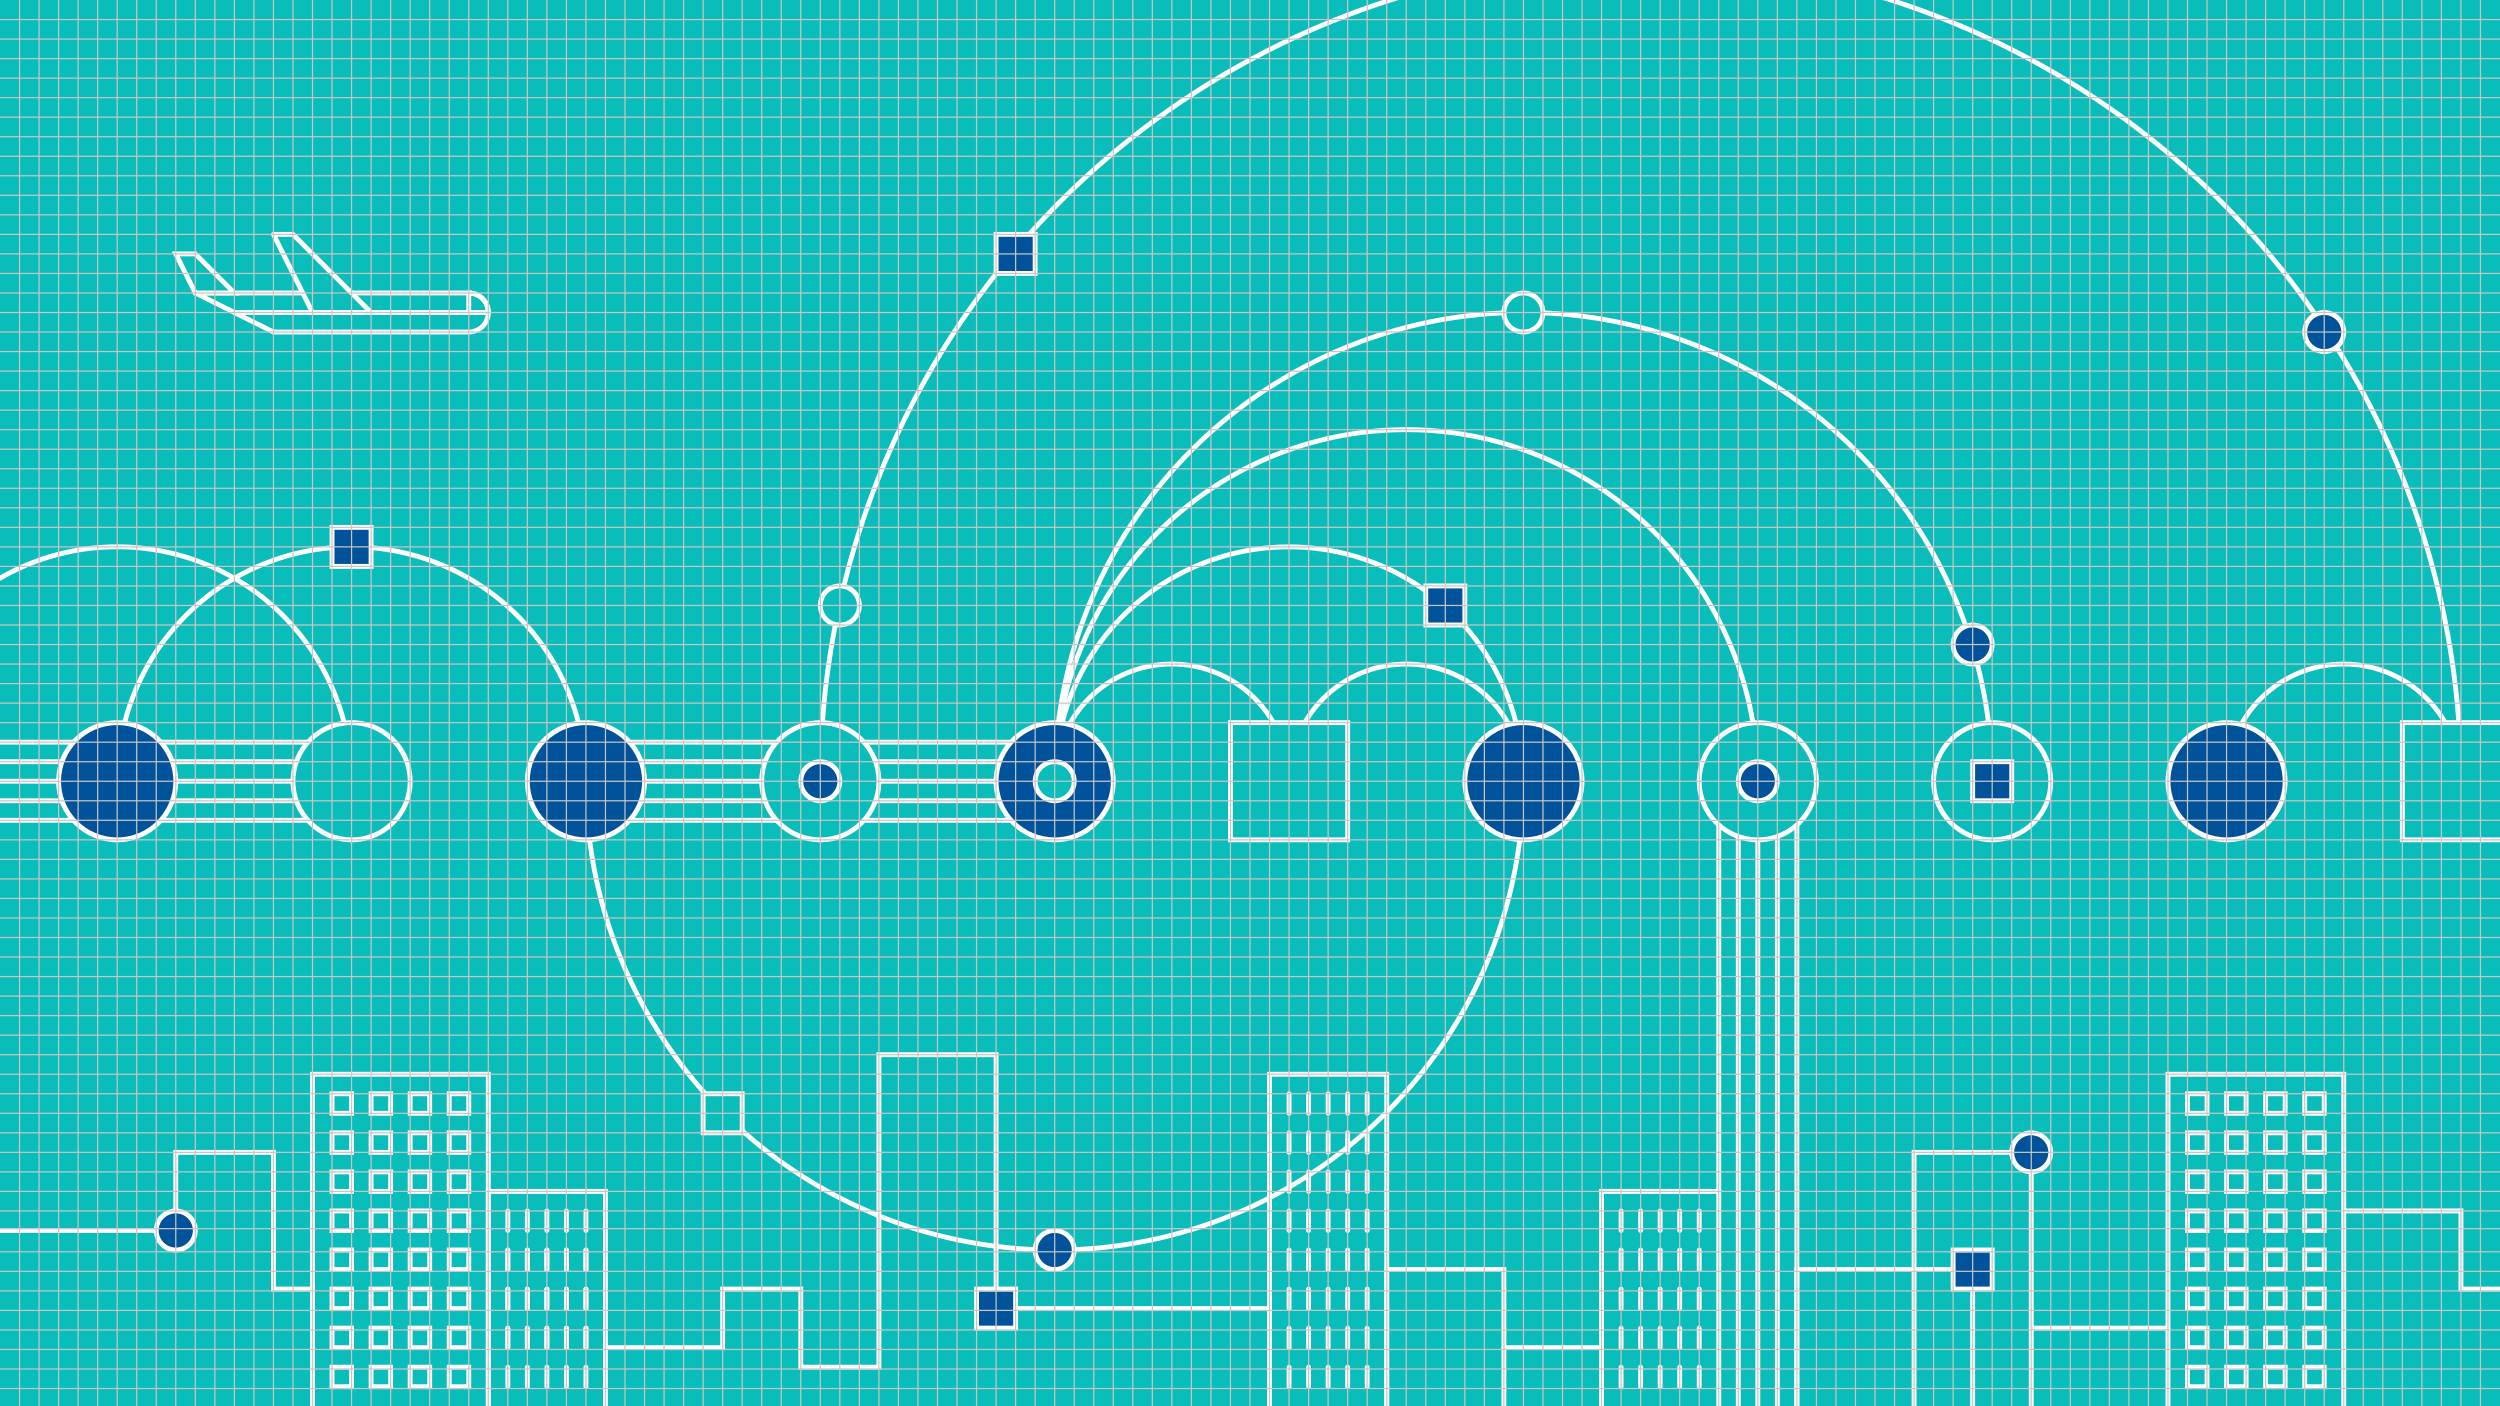 <svg xmlns="http://www.w3.org/2000/svg" viewBox="0 0 512 288"><defs><style>.cls-1{isolation:isolate}.cls-2,.cls-5,.cls-6{fill:#08bdba}.cls-3,.cls-7,.cls-9{fill:none}.cls-3,.cls-4,.cls-5,.cls-6,.cls-7{stroke:#fff;stroke-linecap:round}.cls-3,.cls-4,.cls-5,.cls-9{stroke-miterlimit:10}.cls-4{fill:#00539a}.cls-6,.cls-7{stroke-linejoin:round}.cls-8{mix-blend-mode:multiply}.cls-9{stroke:#cac5c4;stroke-width:.25px}</style></defs><title>grid</title><g class="cls-1"><g id="Background"><rect width="512" height="288" class="cls-2"/></g><g id="Art"><line x2="72" y1="160" y2="160" class="cls-3"/><line x2="72" y1="156" y2="156" class="cls-3"/><line x2="72" y1="152" y2="152" class="cls-3"/><line x2="72" y1="164" y2="164" class="cls-3"/><line x2="72" y1="168" y2="168" class="cls-3"/><line x1="116" x2="216" y1="160" y2="160" class="cls-3"/><line x1="116" x2="216" y1="156" y2="156" class="cls-3"/><line x1="116" x2="216" y1="152" y2="152" class="cls-3"/><line x1="116" x2="216" y1="164" y2="164" class="cls-3"/><line x1="116" x2="216" y1="168" y2="168" class="cls-3"/><line x1="360" x2="360" y1="160" y2="292" class="cls-3"/><line x1="364" x2="364" y1="160" y2="292" class="cls-3"/><line x1="368" x2="368" y1="160" y2="292" class="cls-3"/><line x1="356" x2="356" y1="160" y2="292" class="cls-3"/><line x1="352" x2="352" y1="160" y2="244" class="cls-3"/><path d="M120,160a48,48,0,0,0-96,0" class="cls-3"/><path d="M72,160A48,48,0,0,0,0,118.42" class="cls-3"/><path d="M312,160a24,24,0,0,0-48,0" class="cls-3"/><path d="M504,160a24,24,0,0,0-48,0" class="cls-3"/><path d="M408,160a96,96,0,0,0-192,0" class="cls-3"/><path d="M360,160a72,72,0,0,0-144,0" class="cls-3"/><path d="M312,160a48,48,0,0,0-96,0" class="cls-3"/><path d="M504,160a168,168,0,0,0-336,0" class="cls-3"/><path d="M264,160a24,24,0,0,0-48,0" class="cls-3"/><path d="M120,160a96,96,0,0,0,192,0" class="cls-3"/><circle cx="24" cy="160" r="12" class="cls-4"/><circle cx="72" cy="160" r="12" class="cls-5"/><circle cx="120" cy="160" r="12" class="cls-4"/><circle cx="168" cy="160" r="12" class="cls-5"/><circle cx="216" cy="160" r="12" class="cls-4"/><circle cx="216" cy="256" r="4" class="cls-4"/><circle cx="312" cy="64" r="4" class="cls-5"/><circle cx="476" cy="68" r="4" class="cls-4"/><circle cx="404" cy="132" r="4" class="cls-4"/><circle cx="312" cy="160" r="12" class="cls-4"/><circle cx="360" cy="160" r="12" class="cls-5"/><circle cx="408" cy="160" r="12" class="cls-5"/><circle cx="456" cy="160" r="12" class="cls-4"/><circle cx="360" cy="160" r="4" class="cls-4"/><circle cx="216" cy="160" r="4" class="cls-5"/><circle cx="168" cy="160" r="4" class="cls-4"/><circle cx="172" cy="124" r="4" class="cls-5"/><rect width="8" height="8" x="68" y="108" class="cls-4"/><rect width="8" height="8" x="204" y="48" class="cls-4"/><rect width="8" height="8" x="144" y="224" class="cls-5"/><rect width="8" height="8" x="292" y="120" class="cls-4"/><rect width="8" height="8" x="404" y="156" class="cls-4"/><rect width="24" height="24" x="252" y="148" class="cls-5"/><rect width="24" height="24" x="492" y="148" class="cls-5"/><rect width="24" height="48" x="328" y="244" class="cls-3"/><rect width="24" height="32" x="284" y="260" class="cls-3"/><rect width="24" height="72" x="260" y="220" class="cls-3"/><rect width="24" height="48" x="100" y="244" class="cls-3"/><rect width="24" height="56" x="392" y="236" class="cls-3"/><line x1="332" x2="332" y1="248" y2="252" class="cls-3"/><line x1="336" x2="336" y1="248" y2="252" class="cls-3"/><line x1="340" x2="340" y1="248" y2="252" class="cls-3"/><line x1="344" x2="344" y1="248" y2="252" class="cls-3"/><line x1="348" x2="348" y1="248" y2="252" class="cls-3"/><line x1="264" x2="264" y1="248" y2="252" class="cls-3"/><line x1="268" x2="268" y1="248" y2="252" class="cls-3"/><line x1="272" x2="272" y1="248" y2="252" class="cls-3"/><line x1="276" x2="276" y1="248" y2="252" class="cls-3"/><line x1="280" x2="280" y1="248" y2="252" class="cls-3"/><line x1="264" x2="264" y1="240" y2="244" class="cls-3"/><line x1="268" x2="268" y1="240" y2="244" class="cls-3"/><line x1="272" x2="272" y1="240" y2="244" class="cls-3"/><line x1="276" x2="276" y1="240" y2="244" class="cls-3"/><line x1="280" x2="280" y1="240" y2="244" class="cls-3"/><line x1="264" x2="264" y1="232" y2="236" class="cls-3"/><line x1="268" x2="268" y1="232" y2="236" class="cls-3"/><line x1="272" x2="272" y1="232" y2="236" class="cls-3"/><line x1="276" x2="276" y1="232" y2="236" class="cls-3"/><line x1="280" x2="280" y1="232" y2="236" class="cls-3"/><line x1="264" x2="264" y1="224" y2="228" class="cls-3"/><line x1="268" x2="268" y1="224" y2="228" class="cls-3"/><line x1="272" x2="272" y1="224" y2="228" class="cls-3"/><line x1="276" x2="276" y1="224" y2="228" class="cls-3"/><line x1="280" x2="280" y1="224" y2="228" class="cls-3"/><line x1="264" x2="264" y1="280" y2="284" class="cls-3"/><line x1="268" x2="268" y1="280" y2="284" class="cls-3"/><line x1="272" x2="272" y1="280" y2="284" class="cls-3"/><line x1="276" x2="276" y1="280" y2="284" class="cls-3"/><line x1="280" x2="280" y1="280" y2="284" class="cls-3"/><line x1="264" x2="264" y1="272" y2="276" class="cls-3"/><line x1="268" x2="268" y1="272" y2="276" class="cls-3"/><line x1="272" x2="272" y1="272" y2="276" class="cls-3"/><line x1="276" x2="276" y1="272" y2="276" class="cls-3"/><line x1="280" x2="280" y1="272" y2="276" class="cls-3"/><line x1="264" x2="264" y1="264" y2="268" class="cls-3"/><line x1="268" x2="268" y1="264" y2="268" class="cls-3"/><line x1="272" x2="272" y1="264" y2="268" class="cls-3"/><line x1="276" x2="276" y1="264" y2="268" class="cls-3"/><line x1="280" x2="280" y1="264" y2="268" class="cls-3"/><line x1="264" x2="264" y1="256" y2="260" class="cls-3"/><line x1="268" x2="268" y1="256" y2="260" class="cls-3"/><line x1="272" x2="272" y1="256" y2="260" class="cls-3"/><line x1="276" x2="276" y1="256" y2="260" class="cls-3"/><line x1="280" x2="280" y1="256" y2="260" class="cls-3"/><line x1="104" x2="104" y1="280" y2="284" class="cls-3"/><line x1="108" x2="108" y1="280" y2="284" class="cls-3"/><line x1="112" x2="112" y1="280" y2="284" class="cls-3"/><line x1="116" x2="116" y1="280" y2="284" class="cls-3"/><line x1="120" x2="120" y1="280" y2="284" class="cls-3"/><line x1="104" x2="104" y1="272" y2="276" class="cls-3"/><line x1="108" x2="108" y1="272" y2="276" class="cls-3"/><line x1="112" x2="112" y1="272" y2="276" class="cls-3"/><line x1="116" x2="116" y1="272" y2="276" class="cls-3"/><line x1="120" x2="120" y1="272" y2="276" class="cls-3"/><line x1="104" x2="104" y1="264" y2="268" class="cls-3"/><line x1="108" x2="108" y1="264" y2="268" class="cls-3"/><line x1="112" x2="112" y1="264" y2="268" class="cls-3"/><line x1="116" x2="116" y1="264" y2="268" class="cls-3"/><line x1="120" x2="120" y1="264" y2="268" class="cls-3"/><line x1="104" x2="104" y1="256" y2="260" class="cls-3"/><line x1="108" x2="108" y1="256" y2="260" class="cls-3"/><line x1="112" x2="112" y1="256" y2="260" class="cls-3"/><line x1="116" x2="116" y1="256" y2="260" class="cls-3"/><line x1="120" x2="120" y1="256" y2="260" class="cls-3"/><line x1="104" x2="104" y1="272" y2="276" class="cls-3"/><line x1="108" x2="108" y1="272" y2="276" class="cls-3"/><line x1="112" x2="112" y1="272" y2="276" class="cls-3"/><line x1="116" x2="116" y1="272" y2="276" class="cls-3"/><line x1="120" x2="120" y1="272" y2="276" class="cls-3"/><line x1="104" x2="104" y1="264" y2="268" class="cls-3"/><line x1="108" x2="108" y1="264" y2="268" class="cls-3"/><line x1="112" x2="112" y1="264" y2="268" class="cls-3"/><line x1="116" x2="116" y1="264" y2="268" class="cls-3"/><line x1="120" x2="120" y1="264" y2="268" class="cls-3"/><line x1="104" x2="104" y1="256" y2="260" class="cls-3"/><line x1="108" x2="108" y1="256" y2="260" class="cls-3"/><line x1="112" x2="112" y1="256" y2="260" class="cls-3"/><line x1="116" x2="116" y1="256" y2="260" class="cls-3"/><line x1="120" x2="120" y1="256" y2="260" class="cls-3"/><line x1="104" x2="104" y1="248" y2="252" class="cls-3"/><line x1="108" x2="108" y1="248" y2="252" class="cls-3"/><line x1="112" x2="112" y1="248" y2="252" class="cls-3"/><line x1="116" x2="116" y1="248" y2="252" class="cls-3"/><line x1="120" x2="120" y1="248" y2="252" class="cls-3"/><line x1="332" x2="332" y1="256" y2="260" class="cls-3"/><line x1="336" x2="336" y1="256" y2="260" class="cls-3"/><line x1="340" x2="340" y1="256" y2="260" class="cls-3"/><line x1="344" x2="344" y1="256" y2="260" class="cls-3"/><line x1="348" x2="348" y1="256" y2="260" class="cls-3"/><line x1="332" x2="332" y1="264" y2="268" class="cls-3"/><line x1="336" x2="336" y1="264" y2="268" class="cls-3"/><line x1="340" x2="340" y1="264" y2="268" class="cls-3"/><line x1="344" x2="344" y1="264" y2="268" class="cls-3"/><line x1="348" x2="348" y1="264" y2="268" class="cls-3"/><line x1="332" x2="332" y1="272" y2="276" class="cls-3"/><line x1="336" x2="336" y1="272" y2="276" class="cls-3"/><line x1="340" x2="340" y1="272" y2="276" class="cls-3"/><line x1="344" x2="344" y1="272" y2="276" class="cls-3"/><line x1="348" x2="348" y1="272" y2="276" class="cls-3"/><line x1="332" x2="332" y1="280" y2="284" class="cls-3"/><line x1="336" x2="336" y1="280" y2="284" class="cls-3"/><line x1="340" x2="340" y1="280" y2="284" class="cls-3"/><line x1="344" x2="344" y1="280" y2="284" class="cls-3"/><line x1="348" x2="348" y1="280" y2="284" class="cls-3"/><rect width="36" height="72" x="64" y="220" class="cls-3"/><rect width="4" height="4" x="84" y="224" class="cls-3"/><rect width="4" height="4" x="76" y="224" class="cls-3"/><rect width="4" height="4" x="68" y="224" class="cls-3"/><rect width="4" height="4" x="92" y="224" class="cls-3"/><rect width="4" height="4" x="84" y="232" class="cls-3"/><rect width="4" height="4" x="76" y="232" class="cls-3"/><rect width="4" height="4" x="68" y="232" class="cls-3"/><rect width="4" height="4" x="92" y="232" class="cls-3"/><rect width="4" height="4" x="84" y="240" class="cls-3"/><rect width="4" height="4" x="76" y="240" class="cls-3"/><rect width="4" height="4" x="68" y="240" class="cls-3"/><rect width="4" height="4" x="92" y="240" class="cls-3"/><rect width="4" height="4" x="84" y="248" class="cls-3"/><rect width="4" height="4" x="76" y="248" class="cls-3"/><rect width="4" height="4" x="68" y="248" class="cls-3"/><rect width="4" height="4" x="92" y="248" class="cls-3"/><rect width="4" height="4" x="84" y="256" class="cls-3"/><rect width="4" height="4" x="76" y="256" class="cls-3"/><rect width="4" height="4" x="68" y="256" class="cls-3"/><rect width="4" height="4" x="92" y="256" class="cls-3"/><rect width="4" height="4" x="84" y="264" class="cls-3"/><rect width="4" height="4" x="76" y="264" class="cls-3"/><rect width="4" height="4" x="68" y="264" class="cls-3"/><rect width="4" height="4" x="92" y="264" class="cls-3"/><rect width="4" height="4" x="84" y="272" class="cls-3"/><rect width="4" height="4" x="76" y="272" class="cls-3"/><rect width="4" height="4" x="68" y="272" class="cls-3"/><rect width="4" height="4" x="92" y="272" class="cls-3"/><rect width="4" height="4" x="84" y="280" class="cls-3"/><rect width="4" height="4" x="76" y="280" class="cls-3"/><rect width="4" height="4" x="68" y="280" class="cls-3"/><rect width="4" height="4" x="92" y="280" class="cls-3"/><rect width="36" height="72" x="444" y="220" class="cls-3"/><rect width="4" height="4" x="464" y="224" class="cls-3"/><rect width="4" height="4" x="456" y="224" class="cls-3"/><rect width="4" height="4" x="448" y="224" class="cls-3"/><rect width="4" height="4" x="472" y="224" class="cls-3"/><rect width="4" height="4" x="464" y="232" class="cls-3"/><rect width="4" height="4" x="456" y="232" class="cls-3"/><rect width="4" height="4" x="448" y="232" class="cls-3"/><rect width="4" height="4" x="472" y="232" class="cls-3"/><rect width="4" height="4" x="464" y="240" class="cls-3"/><rect width="4" height="4" x="456" y="240" class="cls-3"/><rect width="4" height="4" x="448" y="240" class="cls-3"/><rect width="4" height="4" x="472" y="240" class="cls-3"/><rect width="4" height="4" x="464" y="248" class="cls-3"/><rect width="4" height="4" x="456" y="248" class="cls-3"/><rect width="4" height="4" x="448" y="248" class="cls-3"/><rect width="4" height="4" x="472" y="248" class="cls-3"/><rect width="4" height="4" x="464" y="256" class="cls-3"/><rect width="4" height="4" x="456" y="256" class="cls-3"/><rect width="4" height="4" x="448" y="256" class="cls-3"/><rect width="4" height="4" x="472" y="256" class="cls-3"/><rect width="4" height="4" x="464" y="264" class="cls-3"/><rect width="4" height="4" x="456" y="264" class="cls-3"/><rect width="4" height="4" x="448" y="264" class="cls-3"/><rect width="4" height="4" x="472" y="264" class="cls-3"/><rect width="4" height="4" x="464" y="272" class="cls-3"/><rect width="4" height="4" x="456" y="272" class="cls-3"/><rect width="4" height="4" x="448" y="272" class="cls-3"/><rect width="4" height="4" x="472" y="272" class="cls-3"/><rect width="4" height="4" x="464" y="280" class="cls-3"/><rect width="4" height="4" x="456" y="280" class="cls-3"/><rect width="4" height="4" x="448" y="280" class="cls-3"/><rect width="4" height="4" x="472" y="280" class="cls-3"/><polyline points="124 276 148 276 148 264 164 264 164 280 180 280 180 216 204 216 204 268 260 268" class="cls-3"/><polyline points="0 252 36 252 36 236 56 236 56 264 64 264" class="cls-3"/><line x1="308" x2="328" y1="276" y2="276" class="cls-3"/><line x1="416" x2="444" y1="272" y2="272" class="cls-3"/><polyline points="480 248 504 248 504 264 512 264" class="cls-3"/><rect width="36" height="32" x="368" y="260" class="cls-3"/><circle cx="416" cy="236" r="4" class="cls-4"/><circle cx="36" cy="252" r="4" class="cls-4"/><rect width="8" height="8" x="200" y="264" class="cls-4"/><rect width="8" height="8" x="400" y="256" class="cls-4"/><path d="M96,60H40l16,8H96a4,4,0,0,0,0-8Z" class="cls-6"/><polygon points="48 60 40 60 36 52 40 52 48 60" class="cls-5"/><polygon points="60 48 56 48 64 64 76 64 60 48" class="cls-6"/><line x1="48" x2="96" y1="64" y2="64" class="cls-7"/><path d="M96,60v4h4A4,4,0,0,0,96,60Z" class="cls-7"/></g><g id="Grid"><g class="cls-8"><line x1="4" x2="4" y2="288" class="cls-9"/><line x1="12" x2="12" y2="288" class="cls-9"/><line x1="20" x2="20" y2="288" class="cls-9"/><line x1="28" x2="28" y2="288" class="cls-9"/><line x1="36" x2="36" y2="288" class="cls-9"/><line x1="44" x2="44" y2="288" class="cls-9"/><line x1="52" x2="52" y2="288" class="cls-9"/><line x1="60" x2="60" y2="288" class="cls-9"/><line x1="68" x2="68" y2="288" class="cls-9"/><line x1="76" x2="76" y2="288" class="cls-9"/><line x1="84" x2="84" y2="288" class="cls-9"/><line x1="92" x2="92" y2="288" class="cls-9"/><line x1="100" x2="100" y2="288" class="cls-9"/><line x1="108" x2="108" y2="288" class="cls-9"/><line x1="116" x2="116" y2="288" class="cls-9"/><line x1="124" x2="124" y2="288" class="cls-9"/><line x1="132" x2="132" y2="288" class="cls-9"/><line x1="140" x2="140" y2="288" class="cls-9"/><line x1="148" x2="148" y2="288" class="cls-9"/><line x1="156" x2="156" y2="288" class="cls-9"/><line x1="164" x2="164" y2="288" class="cls-9"/><line x1="172" x2="172" y2="288" class="cls-9"/><line x1="180" x2="180" y2="288" class="cls-9"/><line x1="188" x2="188" y2="288" class="cls-9"/><line x1="196" x2="196" y2="288" class="cls-9"/><line x1="204" x2="204" y2="288" class="cls-9"/><line x1="212" x2="212" y2="288" class="cls-9"/><line x1="220" x2="220" y2="288" class="cls-9"/><line x1="228" x2="228" y2="288" class="cls-9"/><line x1="236" x2="236" y2="288" class="cls-9"/><line x1="244" x2="244" y2="288" class="cls-9"/><line x1="512" y1="4" y2="4" class="cls-9"/><line x1="512" y1="12" y2="12" class="cls-9"/><line x1="512" y1="20" y2="20" class="cls-9"/><line x1="512" y1="28" y2="28" class="cls-9"/><line x1="512" y1="36" y2="36" class="cls-9"/><line x1="512" y1="44" y2="44" class="cls-9"/><line x1="512" y1="52" y2="52" class="cls-9"/><line x1="512" y1="60" y2="60" class="cls-9"/><line x1="512" y1="68" y2="68" class="cls-9"/><line x1="512" y1="76" y2="76" class="cls-9"/><line x1="512" y1="84" y2="84" class="cls-9"/><line x1="512" y1="92" y2="92" class="cls-9"/><line x1="512" y1="100" y2="100" class="cls-9"/><line x1="512" y1="108" y2="108" class="cls-9"/><line x1="512" y1="116" y2="116" class="cls-9"/><line x1="512" y1="124" y2="124" class="cls-9"/><line x1="512" y1="132" y2="132" class="cls-9"/><line x1="512" y1="140" y2="140" class="cls-9"/><line x1="512" y1="148" y2="148" class="cls-9"/><line x1="512" y1="156" y2="156" class="cls-9"/><line x1="512" y1="164" y2="164" class="cls-9"/><line x1="512" y1="172" y2="172" class="cls-9"/><line x1="512" y1="180" y2="180" class="cls-9"/><line x1="512" y1="188" y2="188" class="cls-9"/><line x1="512" y1="196" y2="196" class="cls-9"/><line x1="512" y1="204" y2="204" class="cls-9"/><line x1="512" y1="212" y2="212" class="cls-9"/><line x1="512" y1="220" y2="220" class="cls-9"/><line x1="512" y1="228" y2="228" class="cls-9"/><line x1="512" y1="236" y2="236" class="cls-9"/><line x1="512" y1="244" y2="244" class="cls-9"/><line x1="8" x2="8" y2="288" class="cls-9"/><line x1="16" x2="16" y2="288" class="cls-9"/><line x1="24" x2="24" y2="288" class="cls-9"/><line x1="32" x2="32" y2="288" class="cls-9"/><line x1="40" x2="40" y2="288" class="cls-9"/><line x1="48" x2="48" y2="288" class="cls-9"/><line x1="56" x2="56" y2="288" class="cls-9"/><line x1="64" x2="64" y2="288" class="cls-9"/><line x1="72" x2="72" y2="288" class="cls-9"/><line x1="80" x2="80" y2="288" class="cls-9"/><line x1="88" x2="88" y2="288" class="cls-9"/><line x1="96" x2="96" y2="288" class="cls-9"/><line x1="104" x2="104" y2="288" class="cls-9"/><line x1="112" x2="112" y2="288" class="cls-9"/><line x1="120" x2="120" y2="288" class="cls-9"/><line x1="128" x2="128" y2="288" class="cls-9"/><line x1="136" x2="136" y2="288" class="cls-9"/><line x1="144" x2="144" y2="288" class="cls-9"/><line x1="152" x2="152" y2="288" class="cls-9"/><line x1="160" x2="160" y2="288" class="cls-9"/><line x1="168" x2="168" y2="288" class="cls-9"/><line x1="176" x2="176" y2="288" class="cls-9"/><line x1="184" x2="184" y2="288" class="cls-9"/><line x1="192" x2="192" y2="288" class="cls-9"/><line x1="200" x2="200" y2="288" class="cls-9"/><line x1="208" x2="208" y2="288" class="cls-9"/><line x1="216" x2="216" y2="288" class="cls-9"/><line x1="224" x2="224" y2="288" class="cls-9"/><line x1="232" x2="232" y2="288" class="cls-9"/><line x1="240" x2="240" y2="288" class="cls-9"/><line x1="248" x2="248" y2="288" class="cls-9"/><line x1="252" x2="252" y2="288" class="cls-9"/><line x1="260" x2="260" y2="288" class="cls-9"/><line x1="268" x2="268" y2="288" class="cls-9"/><line x1="276" x2="276" y2="288" class="cls-9"/><line x1="284" x2="284" y2="288" class="cls-9"/><line x1="292" x2="292" y2="288" class="cls-9"/><line x1="300" x2="300" y2="288" class="cls-9"/><line x1="308" x2="308" y2="288" class="cls-9"/><line x1="316" x2="316" y2="288" class="cls-9"/><line x1="324" x2="324" y2="288" class="cls-9"/><line x1="332" x2="332" y2="288" class="cls-9"/><line x1="340" x2="340" y2="288" class="cls-9"/><line x1="348" x2="348" y2="288" class="cls-9"/><line x1="356" x2="356" y2="288" class="cls-9"/><line x1="364" x2="364" y2="288" class="cls-9"/><line x1="372" x2="372" y2="288" class="cls-9"/><line x1="380" x2="380" y2="288" class="cls-9"/><line x1="388" x2="388" y2="288" class="cls-9"/><line x1="396" x2="396" y2="288" class="cls-9"/><line x1="404" x2="404" y2="288" class="cls-9"/><line x1="412" x2="412" y2="288" class="cls-9"/><line x1="420" x2="420" y2="288" class="cls-9"/><line x1="428" x2="428" y2="288" class="cls-9"/><line x1="436" x2="436" y2="288" class="cls-9"/><line x1="444" x2="444" y2="288" class="cls-9"/><line x1="452" x2="452" y2="288" class="cls-9"/><line x1="460" x2="460" y2="288" class="cls-9"/><line x1="468" x2="468" y2="288" class="cls-9"/><line x1="476" x2="476" y2="288" class="cls-9"/><line x1="484" x2="484" y2="288" class="cls-9"/><line x1="492" x2="492" y2="288" class="cls-9"/><line x1="256" x2="256" y2="288" class="cls-9"/><line x1="264" x2="264" y2="288" class="cls-9"/><line x1="272" x2="272" y2="288" class="cls-9"/><line x1="280" x2="280" y2="288" class="cls-9"/><line x1="288" x2="288" y2="288" class="cls-9"/><line x1="296" x2="296" y2="288" class="cls-9"/><line x1="304" x2="304" y2="288" class="cls-9"/><line x1="312" x2="312" y2="288" class="cls-9"/><line x1="320" x2="320" y2="288" class="cls-9"/><line x1="328" x2="328" y2="288" class="cls-9"/><line x1="336" x2="336" y2="288" class="cls-9"/><line x1="344" x2="344" y2="288" class="cls-9"/><line x1="352" x2="352" y2="288" class="cls-9"/><line x1="360" x2="360" y2="288" class="cls-9"/><line x1="368" x2="368" y2="288" class="cls-9"/><line x1="376" x2="376" y2="288" class="cls-9"/><line x1="384" x2="384" y2="288" class="cls-9"/><line x1="392" x2="392" y2="288" class="cls-9"/><line x1="400" x2="400" y2="288" class="cls-9"/><line x1="408" x2="408" y2="288" class="cls-9"/><line x1="416" x2="416" y2="288" class="cls-9"/><line x1="424" x2="424" y2="288" class="cls-9"/><line x1="432" x2="432" y2="288" class="cls-9"/><line x1="440" x2="440" y2="288" class="cls-9"/><line x1="448" x2="448" y2="288" class="cls-9"/><line x1="456" x2="456" y2="288" class="cls-9"/><line x1="464" x2="464" y2="288" class="cls-9"/><line x1="472" x2="472" y2="288" class="cls-9"/><line x1="480" x2="480" y2="288" class="cls-9"/><line x1="488" x2="488" y2="288" class="cls-9"/><line x1="496" x2="496" y2="288" class="cls-9"/><line x1="500" x2="500" y2="288" class="cls-9"/><line x1="508" x2="508" y2="288" class="cls-9"/><line x1="504" x2="504" y2="288" class="cls-9"/><line x1="512" y1="8" y2="8" class="cls-9"/><line x1="512" y1="16" y2="16" class="cls-9"/><line x1="512" y1="24" y2="24" class="cls-9"/><line x1="512" y1="32" y2="32" class="cls-9"/><line x1="512" y1="40" y2="40" class="cls-9"/><line x1="512" y1="48" y2="48" class="cls-9"/><line x1="512" y1="56" y2="56" class="cls-9"/><line x1="512" y1="64" y2="64" class="cls-9"/><line x1="512" y1="72" y2="72" class="cls-9"/><line x1="512" y1="80" y2="80" class="cls-9"/><line x1="512" y1="88" y2="88" class="cls-9"/><line x1="512" y1="96" y2="96" class="cls-9"/><line x1="512" y1="104" y2="104" class="cls-9"/><line x1="512" y1="112" y2="112" class="cls-9"/><line x1="512" y1="120" y2="120" class="cls-9"/><line x1="512" y1="128" y2="128" class="cls-9"/><line x1="512" y1="136" y2="136" class="cls-9"/><line x1="512" y1="144" y2="144" class="cls-9"/><line x1="512" y1="152" y2="152" class="cls-9"/><line x1="512" y1="160" y2="160" class="cls-9"/><line x1="512" y1="168" y2="168" class="cls-9"/><line x1="512" y1="176" y2="176" class="cls-9"/><line x1="512" y1="184" y2="184" class="cls-9"/><line x1="512" y1="192" y2="192" class="cls-9"/><line x1="512" y1="200" y2="200" class="cls-9"/><line x1="512" y1="208" y2="208" class="cls-9"/><line x1="512" y1="216" y2="216" class="cls-9"/><line x1="512" y1="224" y2="224" class="cls-9"/><line x1="512" y1="232" y2="232" class="cls-9"/><line x1="512" y1="240" y2="240" class="cls-9"/><line x1="512" y1="248" y2="248" class="cls-9"/><line x1="512" y1="251.63" y2="251.63" class="cls-9"/><line x1="512" y1="256.37" y2="256.37" class="cls-9"/><line x1="512" y1="264.37" y2="264.37" class="cls-9"/><line x1="512" y1="272.37" y2="272.37" class="cls-9"/><line x1="512" y1="280.37" y2="280.37" class="cls-9"/><line x1="512" y1="260.37" y2="260.37" class="cls-9"/><line x1="512" y1="268.37" y2="268.37" class="cls-9"/><line x1="512" y1="276.37" y2="276.37" class="cls-9"/><line x1="512" y1="284.37" y2="284.37" class="cls-9"/></g></g></g></svg>